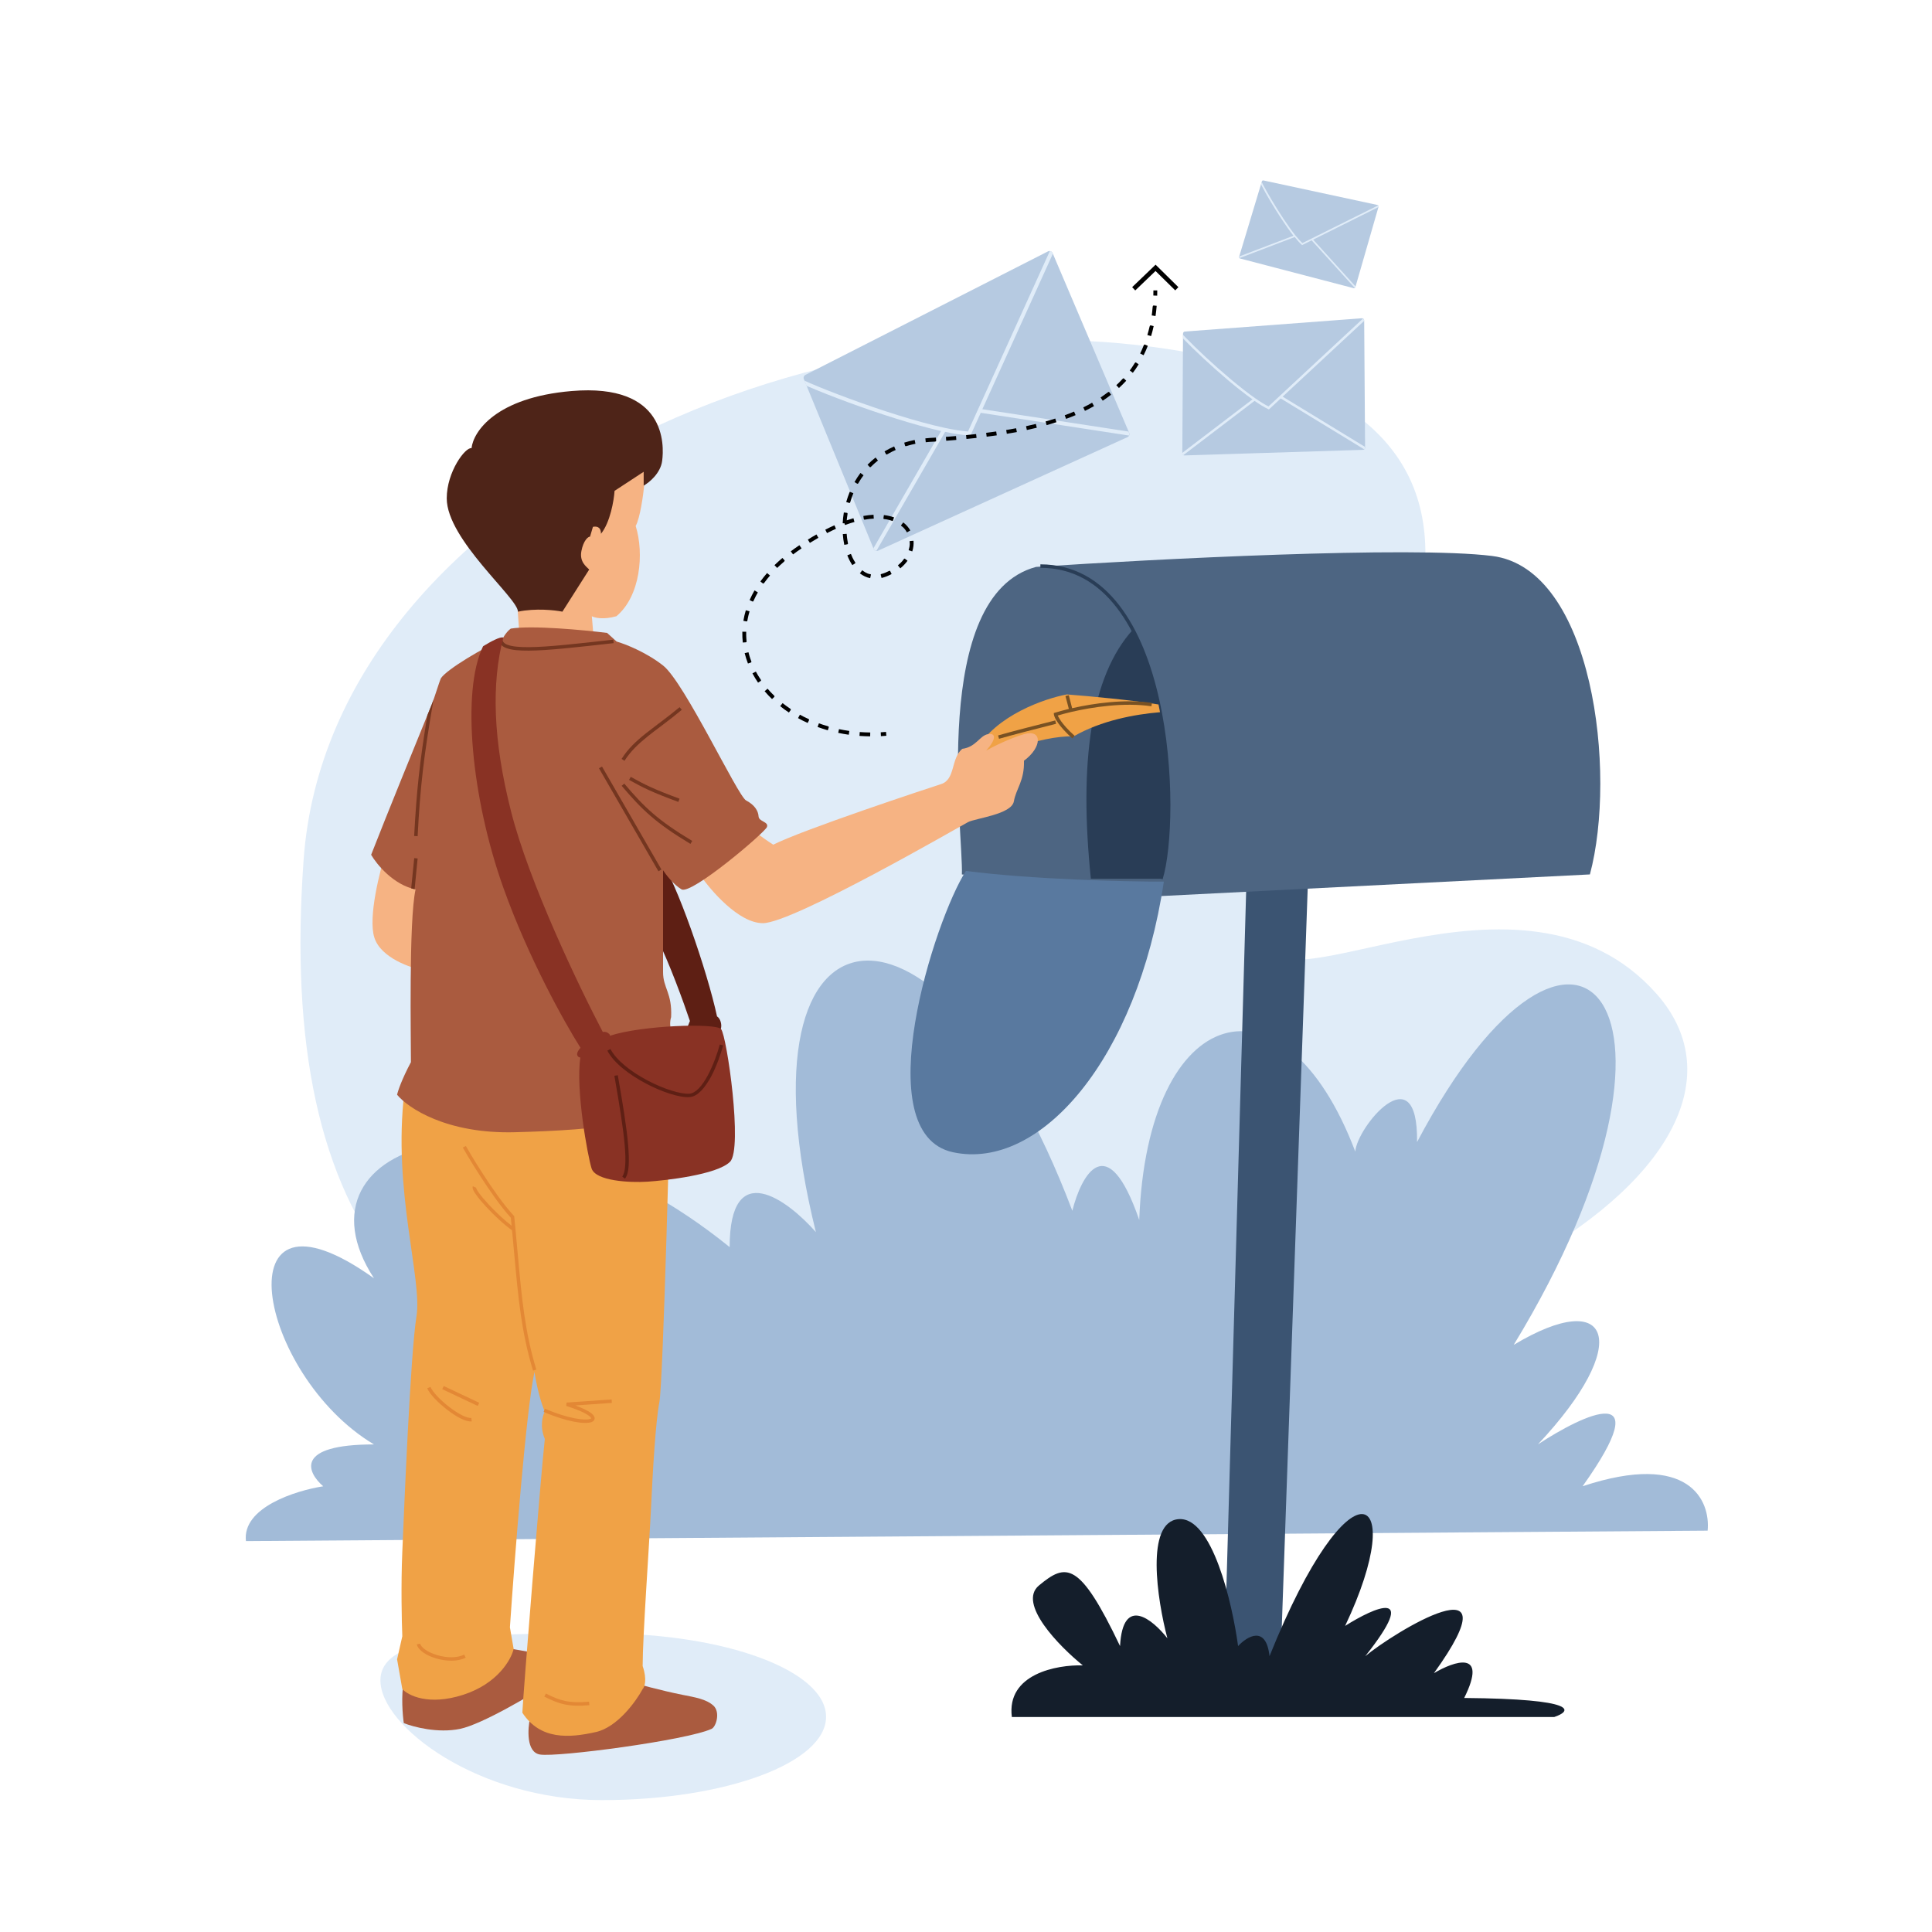 <?xml version="1.0" encoding="utf-8"?>
<!-- Generator: Adobe Illustrator 25.3.1, SVG Export Plug-In . SVG Version: 6.00 Build 0)  -->
<svg version="1.1" id="Layer_1" xmlns="http://www.w3.org/2000/svg" xmlns:xlink="http://www.w3.org/1999/xlink" x="0px" y="0px"
	 viewBox="0 0 3000 3000" style="enable-background:new 0 0 3000 3000;" xml:space="preserve">
<style type="text/css">
	.st0{fill:#E0ECF8;}
	.st1{fill:#A2BBD8;}
	.st2{fill:#3B5472;}
	.st3{fill:#4D6582;}
	.st4{fill-rule:evenodd;clip-rule:evenodd;fill:#293D56;}
	.st5{fill:#293D56;}
	.st6{fill:#59799F;}
	.st7{fill:#AA5B3F;}
	.st8{fill-rule:evenodd;clip-rule:evenodd;fill:#F0A246;}
	.st9{fill-rule:evenodd;clip-rule:evenodd;fill:#785123;}
	.st10{fill:#F6B383;}
	.st11{fill:#4E2418;}
	.st12{fill:#5E1F14;}
	.st13{fill:#F0A246;}
	.st14{fill-rule:evenodd;clip-rule:evenodd;fill:#743620;}
	.st15{fill:#893224;}
	.st16{fill-rule:evenodd;clip-rule:evenodd;fill:#5E1F14;}
	.st17{fill:#141E2B;}
	.st18{fill-rule:evenodd;clip-rule:evenodd;fill:#E38835;}
	.st19{fill:#B6CAE1;}
	.st20{fill-rule:evenodd;clip-rule:evenodd;fill:#E0ECF8;}
	.st21{fill-rule:evenodd;clip-rule:evenodd;}
</style>
<g>
	<path class="st0" d="M1282.7,2665.8c0,71.5-155.8,129.4-348,129.4c-192.2,0-344-114.4-344-185.9s151.8-73,344-73
		C1126.9,2536.3,1282.7,2594.3,1282.7,2665.8z"/>
	<path class="st0" d="M471.5,1334.5c-41.7,576.5,181,836.7,697.4,878.8c1125.2-27.8,1613-432.3,1403.8-669.6
		c-209.2-237.4-604.2,37.2-599.8-88.2c4.5-125.4,562.6-725.2-37.2-887.8C1336,405.1,513.2,758.1,471.5,1334.5z"/>
	<path class="st1" d="M2651.6,2376.8L381.9,2393c-6.1-52.3,77.5-78.5,120-85.1c-25.2-21.7-44.8-65,78.8-65
		c-181.9-108.8-240.1-429.5,0-258c-137.5-211.4,209.2-326.1,552.3-48.4c0-140.1,89.3-73.9,133.9-23.3
		c-133.9-539.3,193.9-572.9,398.2-33.1c13.9-55.5,54.1-130.4,103.9,14.3c12.5-337.7,224.8-397.8,335.5-106.2
		c2.2-37.6,97.7-154.1,95.9-14.8c248.1-469.4,468.5-208.3,150.1,314.9c152.3-91.4,185-2.2,37.6,154.5c72.4-47.6,187.7-101.3,69.4,65
		C2623.9,2252.7,2656.2,2330.9,2651.6,2376.8z"/>
	<path class="st2" d="M1899.5,2635.7l37.2-1311.1l96.8-28.2l-47,1339.3H1899.5z"/>
	<path class="st3" d="M2317,863.3c157.2,19.7,193.9,337.3,151.8,494.5l-666.1,33.6l-309.1-33.6c2.7-61.8-50.6-432.7,115.1-477.5
		C1792.4,868.1,2191.2,847.5,2317,863.3z"/>
	<path class="st4" d="M1817.4,1249.6c0,50-4.8,92.2-12.1,115.8l-5.1-1.6c7-22.8,11.9-64.4,11.8-114.2c-0.1-49.7-4.9-107.3-17.1-162
		c-12.2-54.7-31.7-106.3-60.9-144.1c-29.1-37.8-67.7-61.8-118.5-61.8v-5.4c52.7,0,92.8,25.1,122.7,63.9
		c29.8,38.7,49.6,91.1,61.9,146.2C1812.4,1141.5,1817.3,1199.5,1817.4,1249.6z"/>
	<path class="st5" d="M1759.1,977.8c65.3,122.8,63.1,323.8,43.7,386.8h-108.9C1675.2,1184,1693.7,1049.9,1759.1,977.8z"/>
	<path class="st6" d="M1479.8,1789.2c135.3,29.1,286.2-144.7,327.4-420.2c-59.4,0-204.1-3.3-307.3-16.6
		C1451.6,1426.8,1344.5,1760.1,1479.8,1789.2z"/>
	<path class="st7" d="M627,2675.6c-1.8-12.2-4.3-42.5,0-65.4c40.5-18.1,124.3-54.2,135.7-54.2s69,10.8,96.3,16.1v38.1
		c-33.9,21.8-110.3,67.2-144.7,74.4C679.9,2691.7,641.7,2681.6,627,2675.6z"/>
	<path class="st7" d="M838.4,2724.4c-21.5-3.6-19.1-40-15.2-57.8l150.5-56.4c15.2,4.5,53.7,15.1,86,21.5c20.1,4,36.6,6.6,47.9,16.6
		c11.3,10,4.5,33-2.7,36.3C1065.5,2702.5,865.3,2728.9,838.4,2724.4z"/>
	<path class="st8" d="M1656.7,1078.3c-34.3,6.3-110.6,32.4-141.1,86.9v23.3c27.6-15.4,96.7-46,151.8-45.2
		c42.7-24.5,94.5-34.1,133.9-37.4c-0.8-4-1.6-8-2.4-12C1757.9,1087.2,1694.3,1081.2,1656.7,1078.3z"/>
	<path class="st9" d="M1659.7,1100.8c-8.5,2.1-15.7,4.1-21.3,5.8l-2.1,0.7l0.2,2.2c0.2,1.4,0.8,3.2,1.8,5.4c1,2.2,2.6,4.8,4.8,7.9
		c4.4,6.2,11.4,14.2,22,23.8l3.6-4c-10.5-9.4-17.1-17.1-21.2-22.9c-2-2.9-3.4-5.3-4.3-7.1c-0.3-0.6-0.5-1.1-0.7-1.5
		c5.6-1.7,12.8-3.7,21-5.6c32.7-7.6,82.2-15.1,124.4-8.8l0.8-5.3c-42.1-6.3-90.9,0.8-123.9,8.3l-5.2-20.2l-5.2,1.3L1659.7,1100.8z
		 M1549.8,1142c16.9-5,66.3-17.7,88.8-23.3l1.3,5.2c-22.6,5.7-71.8,18.3-88.6,23.3L1549.8,1142z"/>
	<path class="st10" d="M581.3,1455.9c-10-31.5,8.4-103.9,18.8-136.2l91.4-44.8l-31.4,232.5C638,1503.4,591.3,1487.4,581.3,1455.9z"
		/>
	<path class="st10" d="M1184.6,1433.5c-37.3,0-80.9-50.5-98.1-75.7l66.3-81.1c8.7,7,30.4,23.8,47.9,34.9
		c46.1-23.3,238.3-86.9,260.7-94.1c22.4-7.2,14.8-39.4,32.7-54.7c21.5-2.7,27.3-20.6,39.9-22.8s13.4,7.6-2.7,25.5
		c10-5.7,35.8-18.7,58.7-25.5c28.7-8.5,28.7,20.2,0,41.2c0.9,31.3-12.1,43-15.7,63.2c-3.6,20.2-59.1,26-71.2,32.2
		C1491,1283,1231.2,1433.5,1184.6,1433.5z"/>
	<path class="st10" d="M987.1,816.7c6.8-12.2,11.8-48.1,13.4-64.5l16.6-36.7l-38.5-34L801.7,917.1l5.8,82.4h115.1l-3.6-42.6
		c4.3,2.4,18,5.7,38.1,0C994.3,926,1000.5,859.7,987.1,816.7z"/>
	<path class="st11" d="M873.3,949.8c-11.8-2.4-41.7-5.7-69,0c0-21.1-110.6-111.9-110.6-176c0-41.2,28.8-79.7,38.5-77.9
		c2.7-25.4,37.5-78.7,155.4-88.7c147.4-12.5,143.8,84.2,140.6,108.4c-2.5,19.4-20.2,33.7-28.7,38.5v-21.5l-45.2,29.6
		c-1,14.8-6.7,48.8-21.1,66.7c0-11.5-7.5-11.8-12.5-10.8l-4.5,15.2c-2.8-0.1-10.2,5.6-13.4,22.4c-3.2,16.8,7.6,24,12.1,28.7
		L873.3,949.8z"/>
	<path class="st12" d="M1071.3,1585.4c-9.1-27.2-32.3-91.5-52.4-131.2c-6.9-52.6-15.4-150.4,5.4-121.4
		c26,36.3,73.9,174.7,89.1,245.5c7.6,4.5,9.9,23.3,0,24.2c-7.9,0.7-37,3-50.6,4L1071.3,1585.4z"/>
	<path class="st13" d="M646.7,2044c9.4-57.8-37.2-195.7-18.8-348c137.5-12.1,412.6-32.2,413-16.1c0.5,20.2-11.2,467.6-17,497.2
		c-5.8,29.6-10.3,106.6-13,164.4c-2.7,57.8-13,199.3-13,245.5c7.2,21.2,3,32.7,0,35.8c-10.3,19.1-39.2,59.2-72.6,66.7
		c-41.7,9.4-86.4,12.5-114.2-30c0.9-24.2,29.1-374.5,34.9-425.1c-8.2-19.3-3.4-36.4,0-42.5c-3.1-6.6-10.8-28-16.1-61.4
		c-12.9,58.8-30.8,288.8-38.1,396.4l5.8,33.6c-3.9,16.6-25,54-78.4,71.2c-53.4,17.2-85.3,1.2-94.5-9l-8.1-46.1l8.1-35.8
		c-0.9-22.2-2.2-79.6,0-131.2C627.4,2345,637.3,2101.8,646.7,2044z"/>
	<path class="st7" d="M645.3,1381.1c-34.4-7.2-60.3-38.8-69-53.8c25.2-64.5,69.1-172,94.1-233.4c4.9-12,11.1-33.7,14.3-40.8
		c9.3-14,66.9-47.9,95-60c0,0,5.4-11.2,13.4-17c33-5.4,113.5,2.2,149.6,6.7l14.8,13.4c13,3.7,45.6,16.4,72.1,37.2
		c33.2,26,116,202.9,129,209.6s18.8,16.1,19.3,24.6c0.4,8.5,16.1,8.1,13,16.6c-3.1,8.5-117.3,105.7-132.6,96.8
		c-12.2-7.2-24.2-22.7-28.7-29.6v158.1c0,25.1,14.3,32.2,12.5,69.9c-9,27.8,26.9,76.6,9,120.5c-17.9,43.9-118.7,54.7-251.3,58.2
		c-106.1,2.9-166.3-37.6-183.2-58.2c1.2-5.7,7.2-23.7,21.5-50.6C638.2,1616.7,634.6,1429,645.3,1381.1z"/>
	<path class="st14" d="M775,995.3c1.6-0.8,3.2-1.4,4.7-2.1c0,0,0.1-0.3,0.4-0.7c0.1,1.8,0.6,3.2,1.6,4.5c1.3,1.7,3.5,3.2,6.9,4.4
		c6.9,2.5,17.8,3.6,32.7,3.5c29.5-0.2,73.5-5.2,129.9-11.5l0,0l1.1-0.1l0.6,5.3l-1.5,0.2c-56.1,6.3-100.2,11.3-130.1,11.5
		c-15,0.1-26.7-0.9-34.6-3.8c-4-1.4-7.2-3.4-9.3-6.2C776.2,998.7,775.5,997.1,775,995.3z M673.1,1086.9
		c-15.1,86.9-20.6,134.9-24.6,211.5l-5.4-0.3c3.7-69.2,8.5-115.2,20.5-187.3c0.3-0.8,0.6-1.5,0.9-2.2c2.1-5.1,4.1-10,5.9-14.6
		C671.3,1091.9,672.2,1089.5,673.1,1086.9z M638.5,1379.4c1.7,0.5,3.5,1,5.3,1.4l4.7-47.8l-5.3-0.5L638.5,1379.4z M969.7,1181.4
		c9.4-14.9,21.7-26.4,36.6-38.4c6-4.8,12.4-9.7,19.3-14.8l0,0c1.7-1.3,3.4-2.6,5.1-3.9c8.8-6.6,18.1-13.8,28-22.1l-3.4-4.1
		c-9.8,8.1-19.1,15.3-27.8,21.9c-1.7,1.3-3.4,2.6-5.1,3.8l0,0l0,0c-6.8,5.2-13.3,10.1-19.4,14.9c-15.2,12.1-28,24.1-37.8,39.7
		L969.7,1181.4z M930.1,1193c1.4,2.5,62.1,107.7,92.3,159.9l4.7-2.7c-30.2-52.3-90.8-157.4-92.3-159.9L930.1,1193z M976.8,1211
		c21.8,12.2,36.1,19.3,76.5,34.2l1.9-5c-40.1-14.8-54.2-21.9-75.8-33.9L976.8,1211z M965.3,1220.2c31.7,37.4,52.9,57.7,106.8,90.2
		l2.8-4.6c-53.4-32.1-74.2-52-105.5-89L965.3,1220.2z"/>
	<path class="st15" d="M750.1,1003.5c10.8-6.7,27.3-15.7,31.4-13.4c-18.4,70.8-16.2,158.7,12.1,270.1
		c27.9,110,105.6,272.2,142.4,342.2c4.2-0.7,7,0.6,9.5,2.7c1.2,1,1.7,2.1,1.6,3.2c49.7-16.3,164.5-20,172.6-10.3
		c9,10.8,34,185.9,13.9,206c-20.2,20.2-100.8,29.1-128.1,30.9c-27.3,1.8-80.6-0.9-86.9-20.6c-6-18.8-25-122.9-17.4-172.2
		c-1.5-0.1-2.7-0.6-3.6-1.6c-3-3.2-1.1-7.9,3.8-13.5c-24.6-38.8-81-139.6-119.8-248.6C732.2,1240,716.1,1073.8,750.1,1003.5z"/>
	<path class="st16" d="M969.9,1776.6c-2.5-26.9-8.3-62.9-15.9-106.1l5.3-0.9c7.6,43.2,13.5,79.4,15.9,106.5c1.2,13.6,1.6,25,1,34
		c-0.6,8.9-2.4,15.9-5.8,20.2l-4.2-3.4c2.4-2.9,4-8.5,4.6-17.2C971.5,1801.2,971.1,1790.1,969.9,1776.6z"/>
	<path class="st16" d="M1089,1693.5c-5.4,5.6-11.6,9.7-18.4,10.1c-7.8,0.5-18.4-1.5-30.1-5.2c-11.8-3.7-24.8-9.2-37.5-15.9
		c-12.7-6.7-25.2-14.7-35.7-23.3c-10.5-8.6-19.2-18.1-24.2-27.8l4.8-2.5c4.6,8.8,12.7,17.8,22.9,26.2c10.2,8.4,22.3,16.1,34.8,22.7
		c12.5,6.6,25.2,11.9,36.6,15.5c11.5,3.6,21.3,5.4,28.1,5c4.8-0.3,9.8-3.2,14.9-8.4c5-5.2,9.7-12.3,14-20.3
		c8.5-16,15.1-35,18.5-47.7l5.2,1.4c-3.5,12.9-10.1,32.3-18.9,48.8C1099.4,1680.3,1094.4,1687.9,1089,1693.5z"/>
	<path class="st17" d="M2413.3,2666.2h-842.1c-8.6-67,69.9-81.4,110.2-80.2c-36.7-29.7-101.8-96.1-68.1-124.1
		c42.1-34.9,62.7-38.5,125.9,94.1c4.3-79.6,50.8-41.2,73.5-12.1c-15.8-60-34.5-181,17.5-185c52-3.9,83.2,129.8,92.3,197.1
		c14-15.1,43.5-33.1,48.8,15.7c125.4-312.6,218.6-260.2,117.4-47c46-29.1,116.6-60.5,31.3,47c43.9-36.7,237.4-155.4,106.6,26.4
		c31.4-18.7,84.6-37.1,47,38.5C2452.3,2638.1,2441.2,2656.9,2413.3,2666.2z"/>
	<path class="st18" d="M745.1,1825.3c-14.6-22.6-25.5-41.5-26.5-43.4l4.8-2.4c0.8,1.6,11.6,20.4,26.2,42.9
		c14.5,22.6,32.7,48.7,48.2,65.3l0.6,0.7l0.1,0.9c0.7,6.6,1.3,13,1.9,19.3c1.3,13.3,2.4,26,3.5,38.1c6.3,68.9,11,121,28.9,180
		l-5.1,1.6c-18.1-59.5-22.9-112.2-29.2-181.1c-1.1-11.8-2.2-24-3.4-36.8c-12.5-8.8-28.1-23.4-40.3-36.6
		c-6.3-6.8-11.8-13.3-15.5-18.6c-1.9-2.6-3.4-5-4.3-7c-0.5-1-0.8-2-1-3c-0.2-0.9-0.3-2.1,0.2-3.2l4.9,2.2c0.1-0.2,0.1-0.3,0.1-0.3
		c0,0,0,0.1,0,0.3c0.1,0.4,0.3,1,0.6,1.8c0.7,1.6,2,3.7,3.8,6.2c3.6,5,8.9,11.3,15.1,18c10.9,11.8,24.3,24.4,35.7,33.1
		c-0.4-4.1-0.8-8.2-1.2-12.4C777.5,1873.7,759.5,1847.6,745.1,1825.3z M739.2,1843.7C739.2,1843.7,739.2,1843.7,739.2,1843.7
		S739.2,1843.7,739.2,1843.7z M741.8,2183.1l-55.1-26l2.3-4.9l55.1,26L741.8,2183.1z M675.1,2171.8c-5.4-5.7-9.7-11.3-11.7-16.1
		l5-2.1c1.6,3.8,5.4,8.9,10.6,14.5c5.2,5.5,11.6,11.3,18.4,16.5c6.7,5.2,13.7,9.8,19.9,12.9c3.1,1.6,6,2.8,8.5,3.5
		c2.5,0.7,4.6,0.9,6.1,0.8l0.7,5.3c-2.5,0.3-5.3-0.1-8.2-0.9c-2.9-0.8-6.1-2.2-9.4-3.8c-6.6-3.3-13.9-8.1-20.8-13.5
		C687.2,2183.5,680.5,2177.5,675.1,2171.8z M893.5,2182.4l56.6-4l-0.4-5.4l-69.9,4.9l-0.6,5.2c18.4,5.8,29.6,11.1,35.1,15.2
		c1.4,1,2.3,1.9,2.9,2.7c0.6,0.8,0.7,1.2,0.8,1.3c0,0.1,0,0,0,0.1c-0.1,0.1-0.5,0.4-1.3,0.8c-1.7,0.7-4.7,1.1-8.9,1
		c-4.2-0.1-9.4-0.7-15.5-1.9c-12.2-2.3-28-7.1-46.1-14.8l-2.1,4.9c18.4,7.9,34.5,12.7,47.2,15.2c6.3,1.2,11.9,1.9,16.4,1.9
		c4.5,0.1,8.2-0.3,10.9-1.3c1.3-0.5,2.6-1.3,3.5-2.4c1-1.2,1.4-2.7,1.2-4.2c-0.2-1.4-0.9-2.8-1.9-4c-1-1.2-2.3-2.4-3.8-3.6
		C912.9,2190.6,905,2186.6,893.5,2182.4z M657.7,2566.3c-5.2-3.6-9.4-8-10.5-12.9l5.2-1.2c0.7,2.9,3.4,6.3,8.3,9.6
		c4.8,3.3,11.2,6.2,18.3,8.3c14.3,4.2,30.6,4.9,41.7-0.9l2.5,4.8c-12.9,6.6-30.8,5.6-45.7,1.3C670,2573.1,663,2570,657.7,2566.3z
		 M876.3,2646.5c-10.6-2.3-19.9-6.4-31.1-12l2.4-4.8c11.1,5.6,19.9,9.4,29.8,11.5c9.9,2.1,21.2,2.6,37.3,1.2l0.5,5.4
		C898.8,2649.3,887,2648.8,876.3,2646.5z"/>
	<path class="st19" d="M1627.4,390.3l-376.9,191.9c-2.3,1.2-3.3,3.9-2.3,6.4l108.5,263.9c1.1,2.6,4.1,3.8,6.7,2.6l387.5-176.4
		c2.5-1.1,3.6-4,2.5-6.5l-119-279.4C1633.1,390.2,1630,389,1627.4,390.3z"/>
	<path class="st20" d="M1356.2,851.5l105.2-182.2c-42.3-9.5-97.2-27.3-143.8-44.4c-24-8.8-45.9-17.5-62.7-24.7
		c-0.8-0.4-1.6-0.7-2.5-1.1l-3.3-8c2.5,1.1,5.2,2.3,8.1,3.6c16.7,7.2,38.4,15.8,62.4,24.6c48,17.6,104.6,35.9,147,45
		c14.1,3,26.5,5,36.5,5.7l15.2-33.5l111.9-246.7c1.7,0.2,3.3,1.3,4,3l0.6,1.4l-109.4,241.2l226.9,34.7l0.9,2.1
		c0.6,1.4,0.5,2.8-0.1,4.1L1522.9,641l-15.1,33.3l-0.8,1.9l-2-0.1c-10.2-0.5-23-2.4-37.4-5.5l-106.8,184.9c-1.8-0.2-3.4-1.3-4.2-3.1
		L1356.2,851.5z"/>
	<path class="st19" d="M2114.7,494.2L1840,514.8c-1.7,0.1-3,1.5-3,3.2l-1.1,185.9c0,1.8,1.5,3.3,3.4,3.3l277.2-8.7
		c1.8-0.1,3.2-1.5,3.2-3.3l-1.4-197.8C2118.2,495.5,2116.6,494,2114.7,494.2z"/>
	<path class="st20" d="M1835.9,703.2l109-83.1c-23.1-16.3-51.6-40.8-75.3-62.8c-12.2-11.3-23.2-22-31.5-30.6
		c-0.4-0.4-0.8-0.8-1.2-1.3l0-5.6c1.2,1.3,2.6,2.7,4,4.2c8.2,8.5,19.1,19.1,31.3,30.5c24.4,22.6,53.9,47.9,77,64
		c7.7,5.4,14.7,9.7,20.5,12.6l17.5-16.3l129.2-120.1c1,0.6,1.6,1.6,1.6,2.8l0,1l-126.3,117.4l127.7,77.9l0,1.5c0,1-0.4,1.8-1.1,2.4
		l-129.6-79l-17.4,16.2l-1,0.9l-1.2-0.6c-6-2.9-13.2-7.3-21.1-12.7l-110.6,84.3c-1-0.6-1.7-1.6-1.7-2.9L1835.9,703.2z"/>
	<path class="st19" d="M2139,318.3l-177.1-38.1c-1.1-0.2-2.2,0.4-2.5,1.5l-35.3,117c-0.3,1.2,0.3,2.4,1.5,2.7l176.4,46.1
		c1.1,0.3,2.3-0.4,2.6-1.5l36-125C2141,319.8,2140.2,318.5,2139,318.3z"/>
	<path class="st20" d="M1924.3,398.2l84.2-32.1c-11.5-14.6-24.9-35.4-35.8-53.6c-5.6-9.4-10.5-18.2-14.1-25.2
		c-0.2-0.3-0.4-0.7-0.5-1l1.1-3.6c0.5,1.1,1.1,2.2,1.7,3.4c3.6,6.9,8.5,15.6,14.1,25c11.2,18.8,25.1,40.2,36.7,54.7
		c3.9,4.8,7.5,8.8,10.6,11.7l14.1-7l103.9-51.7c0.5,0.5,0.7,1.3,0.5,2.1l-0.2,0.6l-101.5,50.6l66,72.9l-0.3,0.9
		c-0.2,0.6-0.6,1.1-1.1,1.3l-67-74l-14,7l-0.8,0.4l-0.6-0.6c-3.3-2.9-7-7-10.9-11.9l-85.5,32.6c-0.5-0.5-0.8-1.4-0.5-2.1
		L1924.3,398.2z"/>
	<path class="st21" d="M1797,451c0,2.7,0,5.4-0.1,8.1l-6-0.2c0.1-2.6,0.1-5.2,0.1-7.9H1797z M1796.1,474.9c-0.5,5.4-1,10.7-1.8,15.8
		l-5.9-0.9C1791,471.4,1787.9,474.3,1796.1,474.9z M1791.4,506.4c-1.1,5.3-2.5,10.5-4,15.5l-5.8-1.7
		C1787.1,502.3,1783.3,504.7,1791.4,506.4z M1782.3,537c-2,5-4.1,9.9-6.5,14.6l-5.4-2.7C1778.7,532.3,1774.1,533.8,1782.3,537z
		 M1768.1,565.7c-2.8,4.6-5.8,9-9,13.2l-4.8-3.6C1765.4,560.4,1760.6,561,1768.1,565.7z M1748.8,591.2c-3.6,3.9-7.4,7.7-11.3,11.3
		l-4.1-4.4C1747.2,585.5,1742.3,585.3,1748.8,591.2z M1725.3,612.9c-4.2,3.3-8.5,6.4-13,9.3l-3.3-5
		C1724.6,606.9,1720.2,606.3,1725.3,612.9z M1698.8,630.6c-4.6,2.6-9.3,5.1-14.1,7.4l-2.6-5.4c4.7-2.3,9.3-4.7,13.7-7.3
		L1698.8,630.6z M1670.2,644.6c-4.8,2.1-9.8,4-14.8,5.8l-2.1-5.6c4.9-1.8,9.8-3.7,14.5-5.7L1670.2,644.6z M1640.4,655.6
		c-5,1.6-10,3.1-15.2,4.6l-1.6-5.8c5.1-1.4,10.1-2.9,15-4.5L1640.4,655.6z M1609.9,664.2c-5.1,1.2-10.2,2.4-15.4,3.5l-1.3-5.9
		c5.2-1.1,10.2-2.3,15.3-3.5L1609.9,664.2z M1579,670.9c-5.1,1-10.3,1.9-15.6,2.7l-1-5.9c5.2-0.9,10.3-1.8,15.4-2.7L1579,670.9z
		 M1547.8,676c-5.2,0.7-10.4,1.5-15.7,2.1l-0.8-6c5.2-0.7,10.4-1.4,15.6-2.1L1547.8,676z M1516.4,680c-5.2,0.6-10.4,1.1-15.7,1.6
		l-0.6-6c5.2-0.5,10.4-1.1,15.6-1.6L1516.4,680z M1485,683.1c-5.2,0.4-10.5,0.9-15.7,1.3l-0.5-6c5.2-0.4,10.5-0.8,15.7-1.3
		L1485,683.1z M1437.5,686.7l-0.6-6c5.3-0.6,7.7-0.7,16.3-1.2C1453.7,688.1,1456.7,684.6,1437.5,686.7z M1421.5,689.1
		c-19,3.8-14.8,6.7-17.4-1.8c5.2-1.6,10.6-3,16.2-4.1L1421.5,689.1z M1390.8,698.7c-17.7,7.8-12.7,10-17.3,2.2
		c4.7-2.8,9.7-5.4,14.9-7.7L1390.8,698.7z M1363.3,715.1c-15.2,12-9.7,12.9-16.2,6.5c3.9-3.9,8-7.7,12.5-11.2L1363.3,715.1z
		 M1340.9,738c-11.6,15.5-6.1,15-14,10.5c2.7-4.8,5.8-9.5,9.2-14.1L1340.9,738z M1325.1,765.9c-7.4,17.9-2.4,16-11.1,13.6
		c1.5-5.3,3.4-10.6,5.5-15.9L1325.1,765.9z M1314.8,808c1.2-14.1,3.6-10.9-4.5-12.2c-0.9,5.6-1.5,11.2-1.8,16.7l2.8,0.1
		c1.6,4.2-2.2,2.9,15.5-2.1l-1.6-5.8C1321.9,805.7,1318.4,806.8,1314.8,808z M1356.8,805.3c-18.3,0.9-14.6,4.8-16.2-4.1
		c5.6-1,10.8-1.6,15.8-1.9L1356.8,805.3z M1386.2,809.1c-16.7-6-14.9,0.8-13.7-9.3c5.8,0.7,11,1.9,15.8,3.6L1386.2,809.1z
		 M1408.3,826.7c-8.3-14.7-12.6-6.5-5.7-15.5c4.6,3.6,8.3,7.8,10.9,12.5L1408.3,826.7z M1298.1,821.1c-4.5,2-9.1,4.2-13.9,6.7
		l-2.7-5.3c4.8-2.5,9.6-4.8,14.2-6.8L1298.1,821.1z M1314.7,828.9c1.4,19.3,5.2,15.2-3.7,17.1c-1.1-5.3-1.9-10.9-2.3-16.7
		L1314.7,828.9z M1270.8,835.1c-4.3,2.5-8.7,5.1-13.2,7.9l-3.2-5.1c4.5-2.9,9-5.5,13.4-8L1270.8,835.1z M1410.9,854.4
		c5.2-16.6-3.6-13.7,7.6-14.7c0.5,5.4-0.2,11-1.9,16.5L1410.9,854.4z M1244.7,851.5c-4.5,3-9,6.2-13.2,9.4l-3.6-4.8
		c3.5-2.6,7.6-5.6,13.4-9.5L1244.7,851.5z M1321.3,860.1c6.9,17.9,10.4,11.9,2.2,17.4c-3-4.5-5.6-9.6-7.8-15.2L1321.3,860.1z
		 M1206.8,881.9l-4.2-4.3c3.9-3.8,8-7.5,12.3-11.2C1220.3,872.7,1220.8,868.2,1206.8,881.9z M1394.2,877.9
		c13.9-11.4,6.7-13.2,15-7.2c-3,4.2-6.8,8.2-11.2,11.8L1394.2,877.9z M1338.9,885.5c14.5,11.2,14.7,0.8,12.3,12.3
		c-5.8-1.2-11.2-3.8-16-7.5L1338.9,885.5z M1374.9,889.2c8.8-3.6,5.9-4.9,9.6,2.2c-4.7,2.5-10.2,4.8-15.6,6.1
		C1367,889.2,1365.8,893,1374.9,889.2z M1195.7,893.7c-12.8,14.7-7.9,14.3-15,9.2c3.2-4.4,6.7-8.8,10.4-13.1L1195.7,893.7z
		 M1176.8,919.9c-9.8,16.8-4.6,15.6-12.8,11.9c2.2-5,4.7-10,7.6-15L1176.8,919.9z M1163.9,949.3c-5.6,18.6-0.6,16.1-9.6,14.7
		c0.9-5.5,2.2-10.9,3.8-16.4L1163.9,949.3z M1158.7,981c-0.5,19.4,3.8,15.7-5.3,16.7c-0.6-5.6-0.8-11.2-0.7-16.8L1158.7,981z
		 M1162.2,1012.8c4.6,18.9,7.8,14.2-0.8,17.5c-2-5.3-3.7-10.6-5.1-16.1L1162.2,1012.8z M1173.7,1042.8c9.2,17.2,10.8,12.1,3.4,17.2
		c-3.2-4.7-6.1-9.5-8.7-14.4L1173.7,1042.8z M1191.9,1069.4c12.6,14.8,13.1,9.7,6.9,16.1c-4.1-3.9-7.9-8-11.5-12.2L1191.9,1069.4z
		 M1215.2,1091.8c15.3,12.2,14.6,7.3,9.8,14.6c-4.7-3.1-9.2-6.4-13.5-9.9L1215.2,1091.8z M1242.1,1109.8c17.1,9.5,15.6,4.8,12,12.8
		c-5.1-2.3-10.1-4.8-14.9-7.5L1242.1,1109.8z M1271.6,1123.2c18.3,6.7,16.2,2.5,13.8,10.8c-5.4-1.6-10.7-3.3-15.9-5.2L1271.6,1123.2
		z M1302.8,1132.2c5.2,1.1,10.6,2,16,2.8l-0.8,5.9c-5.6-0.8-11.1-1.8-16.4-2.9L1302.8,1132.2z M1367.6,1137.1
		c2.7-0.1,5.4-0.3,8.2-0.6l0.5,6c-2.8,0.2-5.6,0.4-8.4,0.6L1367.6,1137.1z M1335,1136.7c5.3,0.4,10.8,0.6,16.3,0.7l-0.1,6
		c-5.6-0.1-11.2-0.3-16.6-0.7L1335,1136.7z"/>
	<path class="st21" d="M1794.4,411l35.4,34.9l-4.9,5l-30.6-30.1l-31.5,30.2l-4.8-5.1L1794.4,411z"/>
</g>
</svg>
